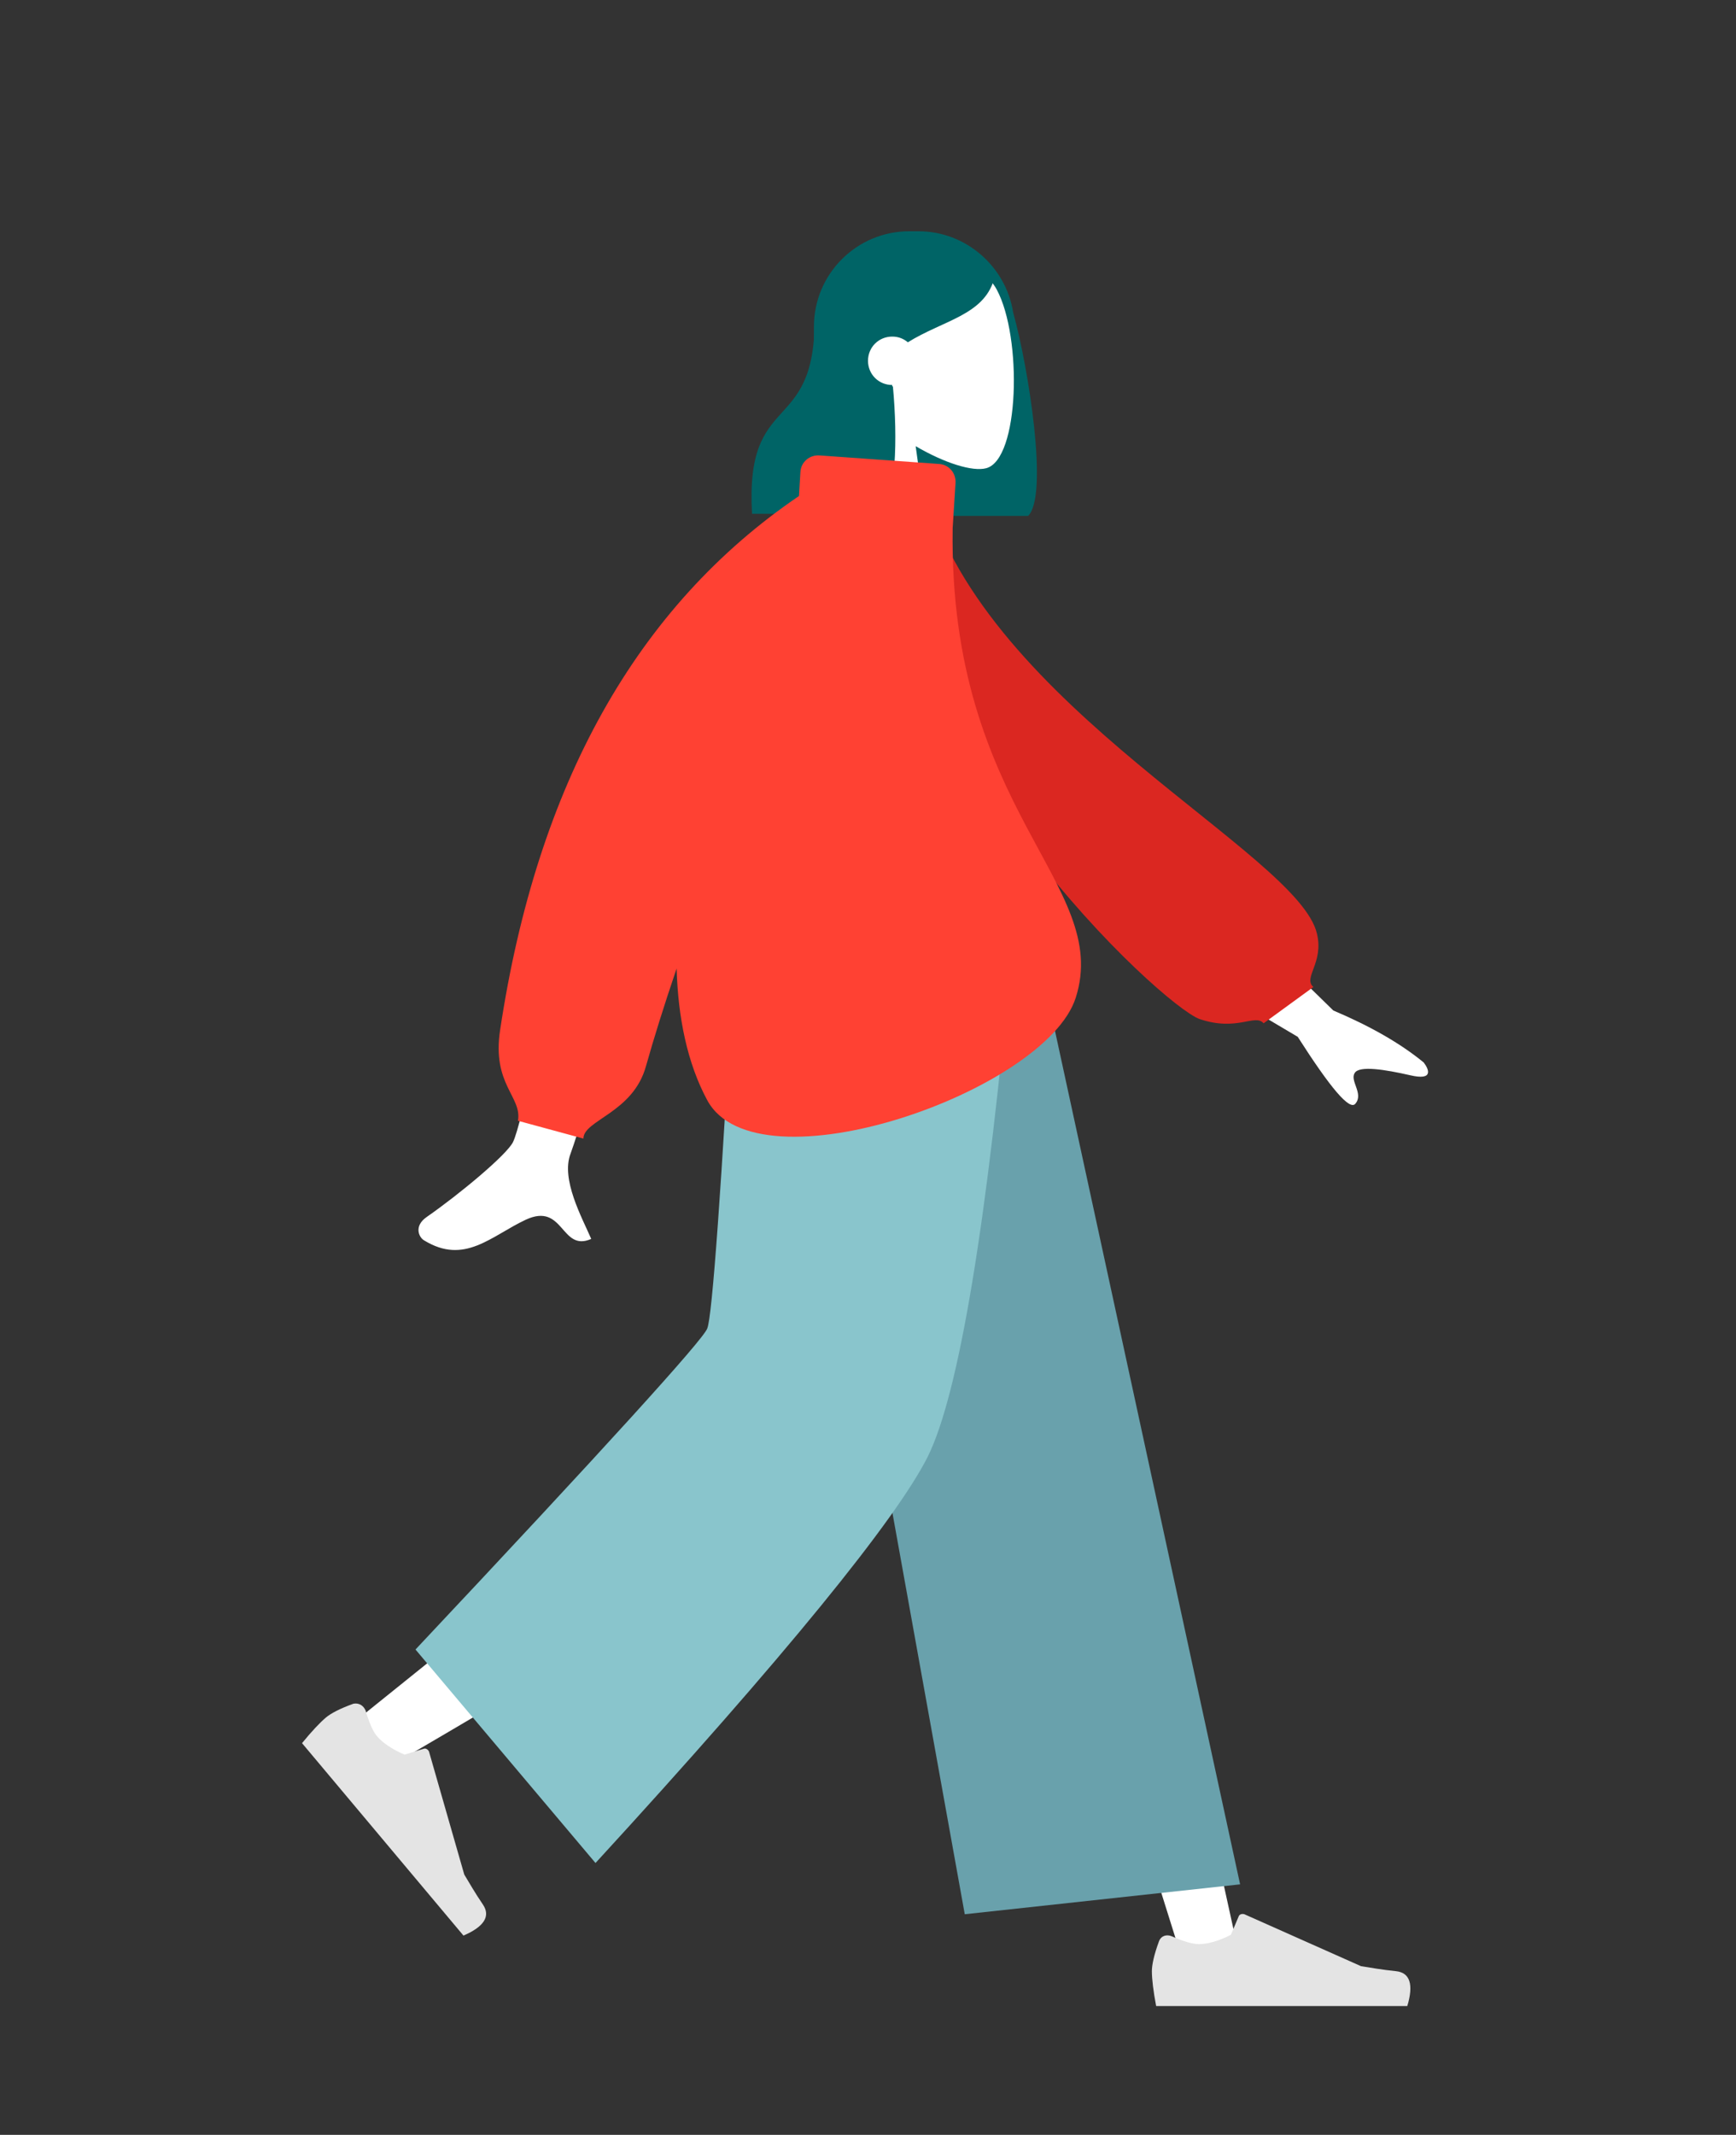 <?xml version="1.0" encoding="utf-8"?>
<!-- Generator: Adobe Illustrator 24.1.2, SVG Export Plug-In . SVG Version: 6.00 Build 0)  -->
<svg version="1.1" id="Layer_1" xmlns="http://www.w3.org/2000/svg" xmlns:xlink="http://www.w3.org/1999/xlink" x="0px" y="0px"
	 viewBox="0 0 244 300" style="enable-background:new 0 0 244 300;" xml:space="preserve">
<rect x="0" y="0" width="244" height="300" fill="#333333" stroke="none"/>
<style type="text/css">
	.st0{fill-rule:evenodd;clip-rule:evenodd;fill:#006466;}
	.st1{fill-rule:evenodd;clip-rule:evenodd;fill:#FFFFFF;}
	.st2{fill-rule:evenodd;clip-rule:evenodd;fill:#E4E4E4;}
	.st3{fill-rule:evenodd;clip-rule:evenodd;fill:#69A1AC;}
	.st4{fill-rule:evenodd;clip-rule:evenodd;fill:#89C5CC;}
	.st5{fill-rule:evenodd;clip-rule:evenodd;fill:#DB2721;}
	.st6{fill-rule:evenodd;clip-rule:evenodd;fill:#FF4133;}
</style>
<g id="head" transform="translate(82, 0)">
	<g id="Head_x2F_Front_x2F_Long">
		<path id="Hair-Back" class="st0" d="M60.4,43.9c2.2,7.9,5,25.8,2.1,28.6H44.3c0,0,0-0.1,0-0.1c-6.7-0.7-11.9-6.4-11.9-13.4V45.9
			c0-7.4,6-13.4,13.4-13.4h1.3C53.8,32.5,59.4,37.5,60.4,43.9z"/>
		<g id="Head" transform="translate(54, 31)">
			<path class="st1" d="M-14.6,25.6c-2.9-3.4-4.8-7.5-4.5-12.2C-18.2,0,0.5,3,4.1,9.7s3.2,23.9-1.5,25.1c-1.9,0.5-5.8-0.7-9.9-3.1
				l2.5,18h-15L-14.6,25.6z"/>
		</g>
		<path id="Hair-Front" class="st0" d="M43.5,54.3c0.7,7.4,0.4,15.9-1.6,17.9H23.7c-1-17.5,8.8-10.8,8.8-27.3
			c0.6-0.6,1.2-1.2,1.8-1.7l0-0.5c3.1-6.4,7.1-9.6,11.9-9.6c7.2,0,9.5,3.4,11.5,6.2c-1.5,5-7.1,5.7-12.1,8.8
			c-0.6-0.5-1.3-0.8-2.2-0.8c-1.9,0-3.4,1.5-3.4,3.4s1.5,3.4,3.4,3.4C43.4,54.3,43.4,54.3,43.5,54.3z"/>
	</g>
</g>
<g id="bottom" transform="translate(0, 187)">
	<g id="Bottom_x2F_Standing_x2F_Baggy-Pants">
		<polygon id="Leg" class="st1" points="115,-54.5 145.7,23.1 166.3,88.8 174.4,88.8 142.9,-54.5 		"/>
		<path id="Leg_1_" class="st1" d="M108.8-54.5c-0.3,27.3-5.1,64-5.9,65.7c-0.5,1.1-18,15.6-52.5,43.3l5.6,6
			c40.7-23.8,62-37.2,63.9-40.4c2.8-4.8,12-48.5,19.4-74.6H108.8z"/>
		
			<g id="Accessories_x2F_Shoe_x2F_Flat-Sneaker" transform="translate(51.5, 189) rotate(50) translate(-51.5, -189) translate(21, 169)">
			<path id="shoe" class="st2" d="M-75.3-66.4c-0.7,1.9-1,3.3-1,4.2c0,1.1,0.2,2.8,0.6,4.9c1.3,0,13.1,0,35.3,0
				c0.9-3,0.4-4.7-1.6-4.9s-3.6-0.5-4.9-0.7l-16.4-7.3c-0.3-0.1-0.7,0-0.8,0.3c0,0,0,0,0,0l-1.1,2.6c-1.8,0.9-3.3,1.3-4.5,1.3
				c-0.9,0-2.2-0.4-3.8-1.1l0,0C-74.2-67.3-74.9-67.1-75.3-66.4C-75.2-66.4-75.2-66.4-75.3-66.4z"/>
		</g>
		<g id="Accessories_x2F_Shoe_x2F_Flat-Sneaker_1_" transform="translate(208, 199)">
			<path id="shoe_1_" class="st2" d="M-45.1-113.2c-0.7,1.9-1,3.3-1,4.2c0,1.1,0.2,2.8,0.6,4.9c1.3,0,13.1,0,35.3,0
				c0.9-3,0.4-4.7-1.6-4.9c-2-0.2-3.6-0.5-4.9-0.7l-16.4-7.3c-0.3-0.1-0.7,0-0.8,0.3c0,0,0,0,0,0l-1.1,2.6c-1.8,0.9-3.3,1.3-4.5,1.3
				c-0.9,0-2.2-0.4-3.8-1.1l0,0C-44-114.2-44.8-114-45.1-113.2C-45.1-113.3-45.1-113.3-45.1-113.2z"/>
		</g>
		<polygon id="Pant" class="st3" points="135.6,82 174.3,77.8 145.6,-54.5 111,-54.5 		"/>
		<path id="Pant_1_" class="st4" d="M58.4,44.8l25.3,30c26.7-29.1,42.2-48.2,46.7-57.1c4.4-8.9,8.4-33,11.9-72.2h-39
			c-1.9,34.6-3.2,52.6-3.9,54.2C98.8,1.3,85.1,16.4,58.4,44.8z"/>
	</g>
</g>
<g id="torso" transform="translate(22, 82)">
	<g id="Body_x2F_Turtle-Neck">
		<path id="Skin" class="st1" d="M147.7,42.7l17.7,17.3c5.2,2.2,9.4,4.6,12.7,7.3c0.7,0.9,1.5,2.6-1.9,1.8c-3.5-0.8-7.2-1.4-7.8-0.3
			c-0.7,1.1,1.3,2.9,0.1,4.3c-0.8,1-3.5-2.2-8.1-9.4l-18.4-10.9L147.7,42.7z M61.1,27l13.7,0.1c-10.4,33.8-16,51.5-16.6,53
			c-1.4,3.6,1.6,9,2.9,12c-4.3,1.9-3.8-5.2-9.2-2.7c-4.9,2.3-8.6,6.4-14.3,2.9c-0.7-0.4-1.5-2,0.4-3.3c4.6-3.2,11.2-8.7,12.1-10.5
			C51.3,76.1,55,58.9,61.1,27z"/>
		<path id="Clothes-Back" class="st5" d="M102.8-11.8l5.4-0.9c8.5,30.1,52.3,50.6,54.9,61.9c1,4.1-2,6.2-0.5,7.5l-7,5.1
			c-1.2-1.4-3.7,1.2-9-0.6C141.3,59.3,102.8,23.8,102.8-11.8z"/>
		<path id="Clothes-Front" class="st6" d="M111.9-7.8c-0.6,39.8,22.4,50,17.3,66c-4.2,13.2-44.8,27.4-51.8,14.4
			c-2.8-5.2-4.1-11.6-4.3-18.5c-1.8,5.3-3.2,9.8-4.3,13.7c-1.8,6.6-8.8,7.6-8.8,10.2l-9.2-2.5c0.6-3.4-3.7-5.1-2.5-12.8
			c5.2-34.5,19.2-59.5,42-75l0.2-3.4c0.1-1.4,1.3-2.4,2.7-2.3l16.8,1.2c1.4,0.1,2.4,1.3,2.3,2.7L111.9-7.8z"/>
	</g>
</g>
</svg>
